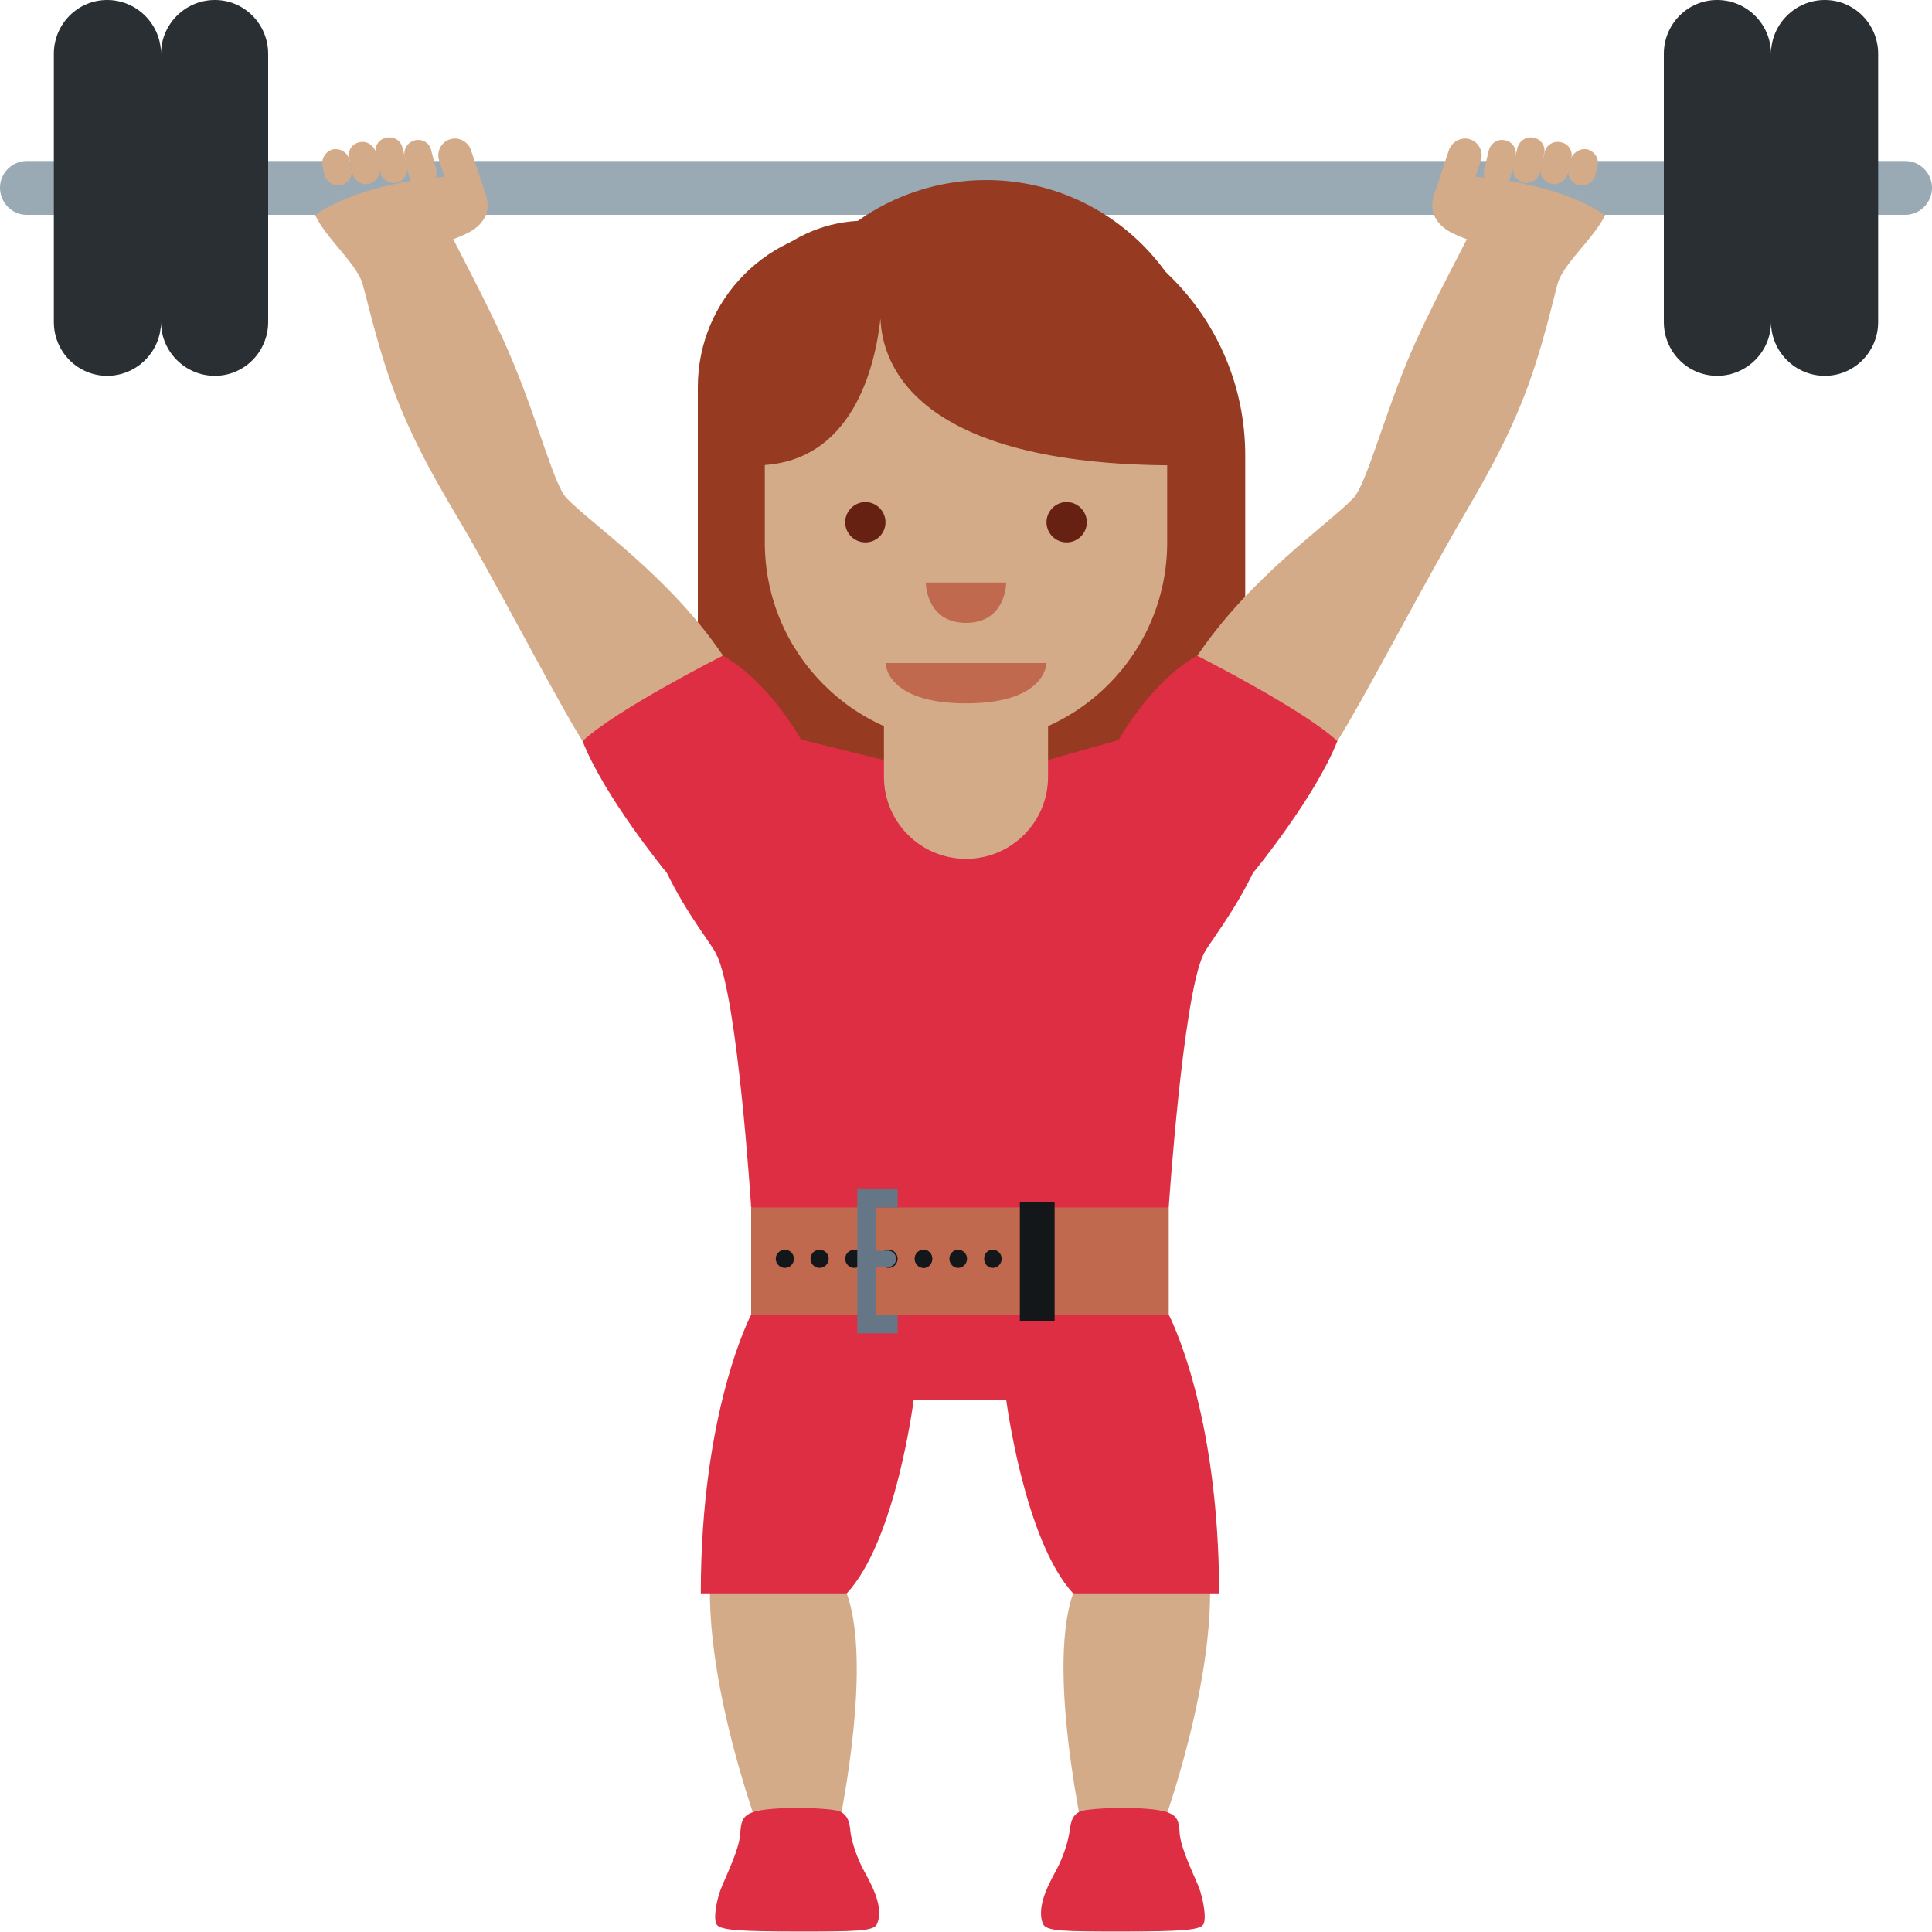 <?xml version="1.0" encoding="UTF-8"?>
<svg xmlns="http://www.w3.org/2000/svg" xmlns:xlink="http://www.w3.org/1999/xlink" width="15pt" height="15pt" viewBox="0 0 15 15" version="1.1">
<g id="surface1">
<path style=" stroke:none;fill-rule:nonzero;fill:rgb(58.824%,23.137%,13.333%);fill-opacity:1;" d="M 7.719 1.586 C 7.414 1.586 7.129 1.66 6.871 1.785 C 6.801 1.773 6.73 1.766 6.656 1.766 C 5.973 1.766 5.418 2.32 5.418 3.004 L 5.418 5.129 L 5.422 5.129 C 5.453 6.273 6.391 7.191 7.543 7.191 C 8.695 7.191 9.633 6.273 9.664 5.129 L 9.668 5.129 L 9.668 3.535 C 9.668 2.461 8.797 1.586 7.719 1.586 Z M 7.719 1.586 "/>
<path style=" stroke:none;fill-rule:nonzero;fill:rgb(83.137%,67.059%,53.333%);fill-opacity:1;" d="M 6.438 14.531 L 6.012 14.531 C 6.012 14.531 5.434 13.137 5.52 12.141 L 6.574 12.371 C 6.809 13.023 6.438 14.531 6.438 14.531 Z M 8.473 14.531 L 8.898 14.531 C 8.898 14.531 9.473 13.137 9.387 12.141 L 8.332 12.371 C 8.102 13.023 8.473 14.531 8.473 14.531 Z M 8.473 14.531 "/>
<path style=" stroke:none;fill-rule:nonzero;fill:rgb(86.667%,18.039%,26.667%);fill-opacity:1;" d="M 5.605 14.645 C 5.648 14.543 5.738 14.355 5.746 14.246 C 5.754 14.141 5.762 14.102 5.844 14.07 C 5.988 14.02 6.441 14.035 6.516 14.062 C 6.594 14.094 6.598 14.172 6.605 14.238 C 6.617 14.309 6.652 14.418 6.699 14.508 C 6.746 14.598 6.871 14.797 6.809 14.938 C 6.785 14.996 6.641 14.996 6.184 14.996 C 5.73 14.996 5.598 14.984 5.566 14.945 C 5.535 14.906 5.562 14.746 5.605 14.645 Z M 9.305 14.645 C 9.262 14.543 9.172 14.355 9.16 14.246 C 9.152 14.141 9.148 14.102 9.062 14.07 C 8.918 14.02 8.469 14.035 8.391 14.062 C 8.312 14.094 8.312 14.172 8.301 14.238 C 8.289 14.309 8.254 14.418 8.207 14.508 C 8.16 14.598 8.039 14.797 8.098 14.938 C 8.125 14.996 8.266 14.996 8.723 14.996 C 9.18 14.996 9.309 14.984 9.34 14.945 C 9.371 14.906 9.344 14.746 9.305 14.645 Z M 9.305 14.645 "/>
<path style=" stroke:none;fill-rule:nonzero;fill:rgb(83.137%,67.059%,53.333%);fill-opacity:1;" d="M 3.461 1.73 C 3.469 1.785 3.801 2.367 3.988 2.824 C 4.18 3.285 4.301 3.762 4.398 3.867 C 4.598 4.074 5.203 4.48 5.613 5.09 C 6.023 5.699 4.789 6.164 4.523 5.754 C 4.336 5.457 3.98 4.766 3.652 4.188 C 3.523 3.961 3.277 3.582 3.098 3.137 C 2.93 2.723 2.832 2.234 2.805 2.176 C 2.73 1.996 2.438 1.766 2.426 1.59 C 2.426 1.59 3.449 1.555 3.461 1.73 Z M 11.445 1.73 C 11.441 1.785 11.105 2.367 10.918 2.824 C 10.73 3.285 10.605 3.762 10.508 3.867 C 10.309 4.074 9.707 4.48 9.297 5.09 C 8.883 5.699 10.117 6.164 10.383 5.754 C 10.57 5.457 10.93 4.766 11.258 4.188 C 11.383 3.961 11.629 3.582 11.809 3.137 C 11.98 2.723 12.078 2.234 12.102 2.176 C 12.176 1.996 12.469 1.766 12.484 1.59 C 12.484 1.59 11.461 1.555 11.445 1.73 Z M 11.445 1.73 "/>
<path style=" stroke:none;fill-rule:nonzero;fill:rgb(60%,66.667%,70.98%);fill-opacity:1;" d="M 15 1.457 C 15 1.574 14.906 1.668 14.793 1.668 L 0.207 1.668 C 0.094 1.668 0 1.574 0 1.457 C 0 1.344 0.094 1.25 0.207 1.25 L 14.793 1.25 C 14.906 1.25 15 1.344 15 1.457 Z M 15 1.457 "/>
<path style=" stroke:none;fill-rule:nonzero;fill:rgb(16.078%,18.431%,20%);fill-opacity:1;" d="M 14.168 0 C 13.938 0 13.75 0.188 13.75 0.418 C 13.75 0.188 13.562 0 13.332 0 C 13.102 0 12.918 0.188 12.918 0.418 L 12.918 2.5 C 12.918 2.73 13.102 2.918 13.332 2.918 C 13.562 2.918 13.75 2.73 13.75 2.5 C 13.75 2.73 13.938 2.918 14.168 2.918 C 14.398 2.918 14.582 2.73 14.582 2.5 L 14.582 0.418 C 14.582 0.188 14.398 0 14.168 0 Z M 1.668 0 C 1.438 0 1.25 0.188 1.25 0.418 C 1.25 0.188 1.062 0 0.832 0 C 0.602 0 0.418 0.188 0.418 0.418 L 0.418 2.5 C 0.418 2.73 0.602 2.918 0.832 2.918 C 1.062 2.918 1.25 2.73 1.25 2.5 C 1.25 2.73 1.438 2.918 1.668 2.918 C 1.898 2.918 2.082 2.73 2.082 2.5 L 2.082 0.418 C 2.082 0.188 1.898 0 1.668 0 Z M 1.668 0 "/>
<path style=" stroke:none;fill-rule:nonzero;fill:rgb(86.667%,18.039%,26.667%);fill-opacity:1;" d="M 10.383 5.754 C 10.121 5.508 9.293 5.09 9.293 5.09 C 9 5.258 8.777 5.586 8.684 5.746 L 8.102 5.91 L 6.898 5.91 L 6.219 5.742 C 6.125 5.578 5.906 5.258 5.613 5.09 C 5.613 5.09 4.785 5.508 4.523 5.754 C 4.691 6.184 5.168 6.766 5.168 6.766 L 5.172 6.766 C 5.336 7.105 5.527 7.332 5.562 7.41 C 5.727 7.734 5.832 9.375 5.832 9.375 L 7.5 10 L 9.074 9.375 C 9.074 9.375 9.184 7.734 9.344 7.41 C 9.379 7.332 9.57 7.105 9.734 6.766 L 9.738 6.766 C 9.738 6.766 10.215 6.184 10.383 5.754 Z M 10.383 5.754 "/>
<path style=" stroke:none;fill-rule:nonzero;fill:rgb(83.137%,67.059%,53.333%);fill-opacity:1;" d="M 6.863 4.754 L 6.863 6.031 C 6.863 6.383 7.148 6.668 7.5 6.668 C 7.852 6.668 8.137 6.383 8.137 6.031 L 8.137 4.754 Z M 6.863 4.754 "/>
<path style=" stroke:none;fill-rule:nonzero;fill:rgb(58.824%,23.137%,13.333%);fill-opacity:1;" d="M 7.656 1.398 C 7.285 1.398 6.941 1.516 6.66 1.715 C 6.086 1.746 5.625 2.219 5.625 2.805 C 5.625 3.285 5.625 3.891 6.262 4.117 C 6.574 4.551 7.082 4.836 7.656 4.836 C 8.605 4.836 9.375 4.066 9.375 3.117 C 9.375 2.168 8.605 1.398 7.656 1.398 Z M 7.656 1.398 "/>
<path style=" stroke:none;fill-rule:nonzero;fill:rgb(83.137%,67.059%,53.333%);fill-opacity:1;" d="M 9.062 2.336 L 5.938 2.336 L 5.938 4.211 C 5.938 5.074 6.637 5.773 7.5 5.773 C 8.363 5.773 9.062 5.074 9.062 4.211 Z M 9.062 2.336 "/>
<path style=" stroke:none;fill-rule:nonzero;fill:rgb(58.824%,23.137%,13.333%);fill-opacity:1;" d="M 7.5 1.668 L 5.863 2.305 L 5.863 3.613 C 6.629 3.613 6.797 2.824 6.836 2.473 C 6.848 2.824 7.102 3.613 9.133 3.613 L 9.133 2.305 Z M 7.5 1.668 "/>
<path style=" stroke:none;fill-rule:nonzero;fill:rgb(75.686%,41.176%,30.98%);fill-opacity:1;" d="M 8.125 5.148 L 6.875 5.148 C 6.875 5.148 6.875 5.461 7.5 5.461 C 8.125 5.461 8.125 5.148 8.125 5.148 Z M 8.125 5.148 "/>
<path style=" stroke:none;fill-rule:nonzero;fill:rgb(40%,12.941%,7.451%);fill-opacity:1;" d="M 6.875 4.055 C 6.875 4.141 6.805 4.211 6.719 4.211 C 6.633 4.211 6.562 4.141 6.562 4.055 C 6.562 3.969 6.633 3.898 6.719 3.898 C 6.805 3.898 6.875 3.969 6.875 4.055 Z M 6.875 4.055 "/>
<path style=" stroke:none;fill-rule:nonzero;fill:rgb(40%,12.941%,7.451%);fill-opacity:1;" d="M 8.438 4.055 C 8.438 4.141 8.367 4.211 8.281 4.211 C 8.195 4.211 8.125 4.141 8.125 4.055 C 8.125 3.969 8.195 3.898 8.281 3.898 C 8.367 3.898 8.438 3.969 8.438 4.055 Z M 8.438 4.055 "/>
<path style=" stroke:none;fill-rule:nonzero;fill:rgb(75.686%,41.176%,30.98%);fill-opacity:1;" d="M 7.188 4.523 L 7.812 4.523 C 7.812 4.523 7.812 4.836 7.5 4.836 C 7.188 4.836 7.188 4.523 7.188 4.523 Z M 7.188 4.523 "/>
<path style=" stroke:none;fill-rule:nonzero;fill:rgb(83.137%,67.059%,53.333%);fill-opacity:1;" d="M 11.289 1.816 C 11.152 1.754 11.09 1.641 11.133 1.52 L 11.133 1.516 C 11.176 1.395 11.254 1.371 11.441 1.371 C 11.441 1.371 12.074 1.406 12.457 1.668 C 12.457 1.668 12.375 1.797 12.27 1.902 L 12.27 1.906 C 12.227 2.027 11.598 1.965 11.289 1.816 Z M 11.289 1.816 "/>
<path style=" stroke:none;fill-rule:nonzero;fill:rgb(83.137%,67.059%,53.333%);fill-opacity:1;" d="M 11.602 1.445 C 11.543 1.434 11.508 1.375 11.523 1.316 L 11.559 1.168 C 11.574 1.109 11.633 1.074 11.688 1.09 C 11.746 1.102 11.781 1.16 11.766 1.219 L 11.73 1.367 C 11.715 1.426 11.66 1.461 11.602 1.445 Z M 11.414 1.082 C 11.348 1.059 11.273 1.098 11.25 1.164 L 11.133 1.516 C 11.109 1.582 11.203 1.484 11.273 1.508 C 11.34 1.531 11.414 1.496 11.438 1.426 L 11.496 1.25 C 11.52 1.18 11.484 1.105 11.414 1.082 Z M 11.414 1.082 "/>
<path style=" stroke:none;fill-rule:nonzero;fill:rgb(83.137%,67.059%,53.333%);fill-opacity:1;" d="M 11.828 1.418 C 11.77 1.402 11.734 1.344 11.75 1.285 L 11.781 1.148 C 11.797 1.09 11.855 1.055 11.91 1.07 C 11.969 1.082 12.004 1.141 11.988 1.199 L 11.957 1.34 C 11.941 1.395 11.883 1.43 11.828 1.418 Z M 11.828 1.418 "/>
<path style=" stroke:none;fill-rule:nonzero;fill:rgb(83.137%,67.059%,53.333%);fill-opacity:1;" d="M 12.043 1.426 C 11.984 1.414 11.949 1.355 11.965 1.297 L 11.992 1.184 C 12.004 1.125 12.062 1.09 12.121 1.105 C 12.18 1.117 12.215 1.176 12.199 1.234 L 12.172 1.348 C 12.156 1.406 12.098 1.441 12.043 1.426 Z M 12.043 1.426 "/>
<path style=" stroke:none;fill-rule:nonzero;fill:rgb(83.137%,67.059%,53.333%);fill-opacity:1;" d="M 12.258 1.438 C 12.199 1.422 12.164 1.363 12.18 1.309 L 12.195 1.238 C 12.211 1.184 12.27 1.148 12.324 1.16 C 12.383 1.176 12.418 1.234 12.402 1.289 L 12.387 1.359 C 12.371 1.414 12.316 1.449 12.258 1.438 Z M 12.258 1.438 "/>
<path style=" stroke:none;fill-rule:nonzero;fill:rgb(83.137%,67.059%,53.333%);fill-opacity:1;" d="M 3.617 1.816 C 3.754 1.754 3.816 1.641 3.773 1.52 L 3.773 1.516 C 3.73 1.395 3.652 1.371 3.465 1.371 C 3.465 1.371 2.832 1.406 2.449 1.668 C 2.449 1.668 2.535 1.797 2.637 1.902 L 2.637 1.906 C 2.68 2.027 3.312 1.965 3.617 1.816 Z M 3.617 1.816 "/>
<path style=" stroke:none;fill-rule:nonzero;fill:rgb(83.137%,67.059%,53.333%);fill-opacity:1;" d="M 3.309 1.445 C 3.363 1.434 3.398 1.375 3.387 1.316 L 3.348 1.168 C 3.336 1.109 3.277 1.074 3.219 1.09 C 3.164 1.105 3.129 1.16 3.141 1.219 L 3.176 1.367 C 3.191 1.426 3.25 1.461 3.309 1.445 Z M 3.492 1.082 C 3.559 1.059 3.633 1.098 3.656 1.164 L 3.773 1.516 C 3.797 1.582 3.703 1.484 3.637 1.508 C 3.566 1.531 3.492 1.496 3.469 1.426 L 3.41 1.25 C 3.387 1.18 3.422 1.105 3.492 1.082 Z M 3.492 1.082 "/>
<path style=" stroke:none;fill-rule:nonzero;fill:rgb(83.137%,67.059%,53.333%);fill-opacity:1;" d="M 3.082 1.418 C 3.137 1.402 3.172 1.344 3.16 1.285 L 3.125 1.148 C 3.113 1.09 3.055 1.055 2.996 1.07 C 2.938 1.082 2.902 1.141 2.918 1.199 L 2.953 1.34 C 2.965 1.395 3.023 1.43 3.082 1.418 Z M 3.082 1.418 "/>
<path style=" stroke:none;fill-rule:nonzero;fill:rgb(83.137%,67.059%,53.333%);fill-opacity:1;" d="M 2.867 1.426 C 2.922 1.414 2.957 1.355 2.945 1.297 L 2.918 1.184 C 2.902 1.125 2.844 1.09 2.789 1.105 C 2.73 1.117 2.695 1.176 2.711 1.234 L 2.738 1.348 C 2.75 1.406 2.809 1.441 2.867 1.426 Z M 2.867 1.426 "/>
<path style=" stroke:none;fill-rule:nonzero;fill:rgb(83.137%,67.059%,53.333%);fill-opacity:1;" d="M 2.648 1.438 C 2.707 1.422 2.742 1.363 2.727 1.309 L 2.711 1.238 C 2.699 1.184 2.641 1.148 2.582 1.16 C 2.527 1.176 2.492 1.234 2.504 1.289 L 2.52 1.359 C 2.535 1.414 2.594 1.449 2.648 1.438 Z M 2.648 1.438 "/>
<path style=" stroke:none;fill-rule:nonzero;fill:rgb(86.667%,18.039%,26.667%);fill-opacity:1;" d="M 9.074 10.207 L 7.5 9.582 L 5.832 10.207 C 5.832 10.207 5.441 10.945 5.441 12.371 L 6.574 12.371 C 6.957 11.961 7.094 10.867 7.094 10.867 L 7.812 10.867 C 7.812 10.867 7.953 11.961 8.332 12.371 L 9.465 12.371 C 9.465 10.945 9.074 10.207 9.074 10.207 Z M 9.074 10.207 "/>
<path style=" stroke:none;fill-rule:nonzero;fill:rgb(75.686%,41.176%,30.98%);fill-opacity:1;" d="M 5.832 9.375 L 9.074 9.375 L 9.074 10.207 L 5.832 10.207 Z M 5.832 9.375 "/>
<path style=" stroke:none;fill-rule:nonzero;fill:rgb(7.843%,9.02%,10.196%);fill-opacity:1;" d="M 7.918 9.332 L 8.188 9.332 L 8.188 10.254 L 7.918 10.254 Z M 7.918 9.332 "/>
<path style=" stroke:none;fill-rule:nonzero;fill:rgb(7.843%,9.02%,10.196%);fill-opacity:1;" d="M 7.777 9.773 C 7.777 9.812 7.746 9.844 7.707 9.844 C 7.668 9.844 7.641 9.812 7.641 9.773 C 7.641 9.734 7.668 9.703 7.707 9.703 C 7.746 9.703 7.777 9.734 7.777 9.773 Z M 7.777 9.773 "/>
<path style=" stroke:none;fill-rule:nonzero;fill:rgb(7.843%,9.02%,10.196%);fill-opacity:1;" d="M 7.508 9.773 C 7.508 9.812 7.477 9.844 7.438 9.844 C 7.402 9.844 7.371 9.812 7.371 9.773 C 7.371 9.734 7.402 9.703 7.438 9.703 C 7.477 9.703 7.508 9.734 7.508 9.773 Z M 7.508 9.773 "/>
<path style=" stroke:none;fill-rule:nonzero;fill:rgb(7.843%,9.02%,10.196%);fill-opacity:1;" d="M 7.238 9.773 C 7.238 9.812 7.207 9.844 7.172 9.844 C 7.133 9.844 7.102 9.812 7.102 9.773 C 7.102 9.734 7.133 9.703 7.172 9.703 C 7.207 9.703 7.238 9.734 7.238 9.773 Z M 7.238 9.773 "/>
<path style=" stroke:none;fill-rule:nonzero;fill:rgb(7.843%,9.02%,10.196%);fill-opacity:1;" d="M 6.969 9.773 C 6.969 9.812 6.938 9.844 6.902 9.844 C 6.863 9.844 6.832 9.812 6.832 9.773 C 6.832 9.734 6.863 9.703 6.902 9.703 C 6.938 9.703 6.969 9.734 6.969 9.773 Z M 6.969 9.773 "/>
<path style=" stroke:none;fill-rule:nonzero;fill:rgb(7.843%,9.02%,10.196%);fill-opacity:1;" d="M 6.703 9.773 C 6.703 9.812 6.672 9.844 6.633 9.844 C 6.594 9.844 6.562 9.812 6.562 9.773 C 6.562 9.734 6.594 9.703 6.633 9.703 C 6.672 9.703 6.703 9.734 6.703 9.773 Z M 6.703 9.773 "/>
<path style=" stroke:none;fill-rule:nonzero;fill:rgb(7.843%,9.02%,10.196%);fill-opacity:1;" d="M 6.434 9.773 C 6.434 9.812 6.402 9.844 6.363 9.844 C 6.324 9.844 6.293 9.812 6.293 9.773 C 6.293 9.734 6.324 9.703 6.363 9.703 C 6.402 9.703 6.434 9.734 6.434 9.773 Z M 6.434 9.773 "/>
<path style=" stroke:none;fill-rule:nonzero;fill:rgb(7.843%,9.02%,10.196%);fill-opacity:1;" d="M 6.164 9.773 C 6.164 9.812 6.133 9.844 6.094 9.844 C 6.055 9.844 6.023 9.812 6.023 9.773 C 6.023 9.734 6.055 9.703 6.094 9.703 C 6.133 9.703 6.164 9.734 6.164 9.773 Z M 6.164 9.773 "/>
<path style=" stroke:none;fill-rule:nonzero;fill:rgb(7.843%,9.02%,10.196%);fill-opacity:1;" d="M 7.238 9.773 C 7.238 9.812 7.207 9.844 7.172 9.844 C 7.133 9.844 7.102 9.812 7.102 9.773 C 7.102 9.734 7.133 9.703 7.172 9.703 C 7.207 9.703 7.238 9.734 7.238 9.773 Z M 7.238 9.773 "/>
<path style=" stroke:none;fill-rule:nonzero;fill:rgb(39.608%,46.667%,52.549%);fill-opacity:1;" d="M 6.859 9.773 C 6.859 9.809 6.832 9.836 6.801 9.836 C 6.766 9.836 6.738 9.809 6.738 9.773 C 6.738 9.738 6.766 9.711 6.801 9.711 C 6.832 9.711 6.859 9.738 6.859 9.773 Z M 6.859 9.773 "/>
<path style=" stroke:none;fill-rule:nonzero;fill:rgb(39.608%,46.667%,52.549%);fill-opacity:1;" d="M 6.957 9.773 C 6.957 9.809 6.93 9.836 6.898 9.836 C 6.863 9.836 6.836 9.809 6.836 9.773 C 6.836 9.738 6.863 9.711 6.898 9.711 C 6.93 9.711 6.957 9.738 6.957 9.773 Z M 6.957 9.773 "/>
<path style=" stroke:none;fill-rule:nonzero;fill:rgb(39.608%,46.667%,52.549%);fill-opacity:1;" d="M 6.801 9.711 L 6.898 9.711 L 6.898 9.836 L 6.801 9.836 Z M 6.801 9.711 "/>
<path style=" stroke:none;fill-rule:nonzero;fill:rgb(39.608%,46.667%,52.549%);fill-opacity:1;" d="M 6.969 10.352 L 6.656 10.352 L 6.656 9.227 L 6.969 9.227 L 6.969 9.375 L 6.801 9.375 L 6.801 10.207 L 6.969 10.207 Z M 6.969 10.352 "/>
</g>
</svg>

